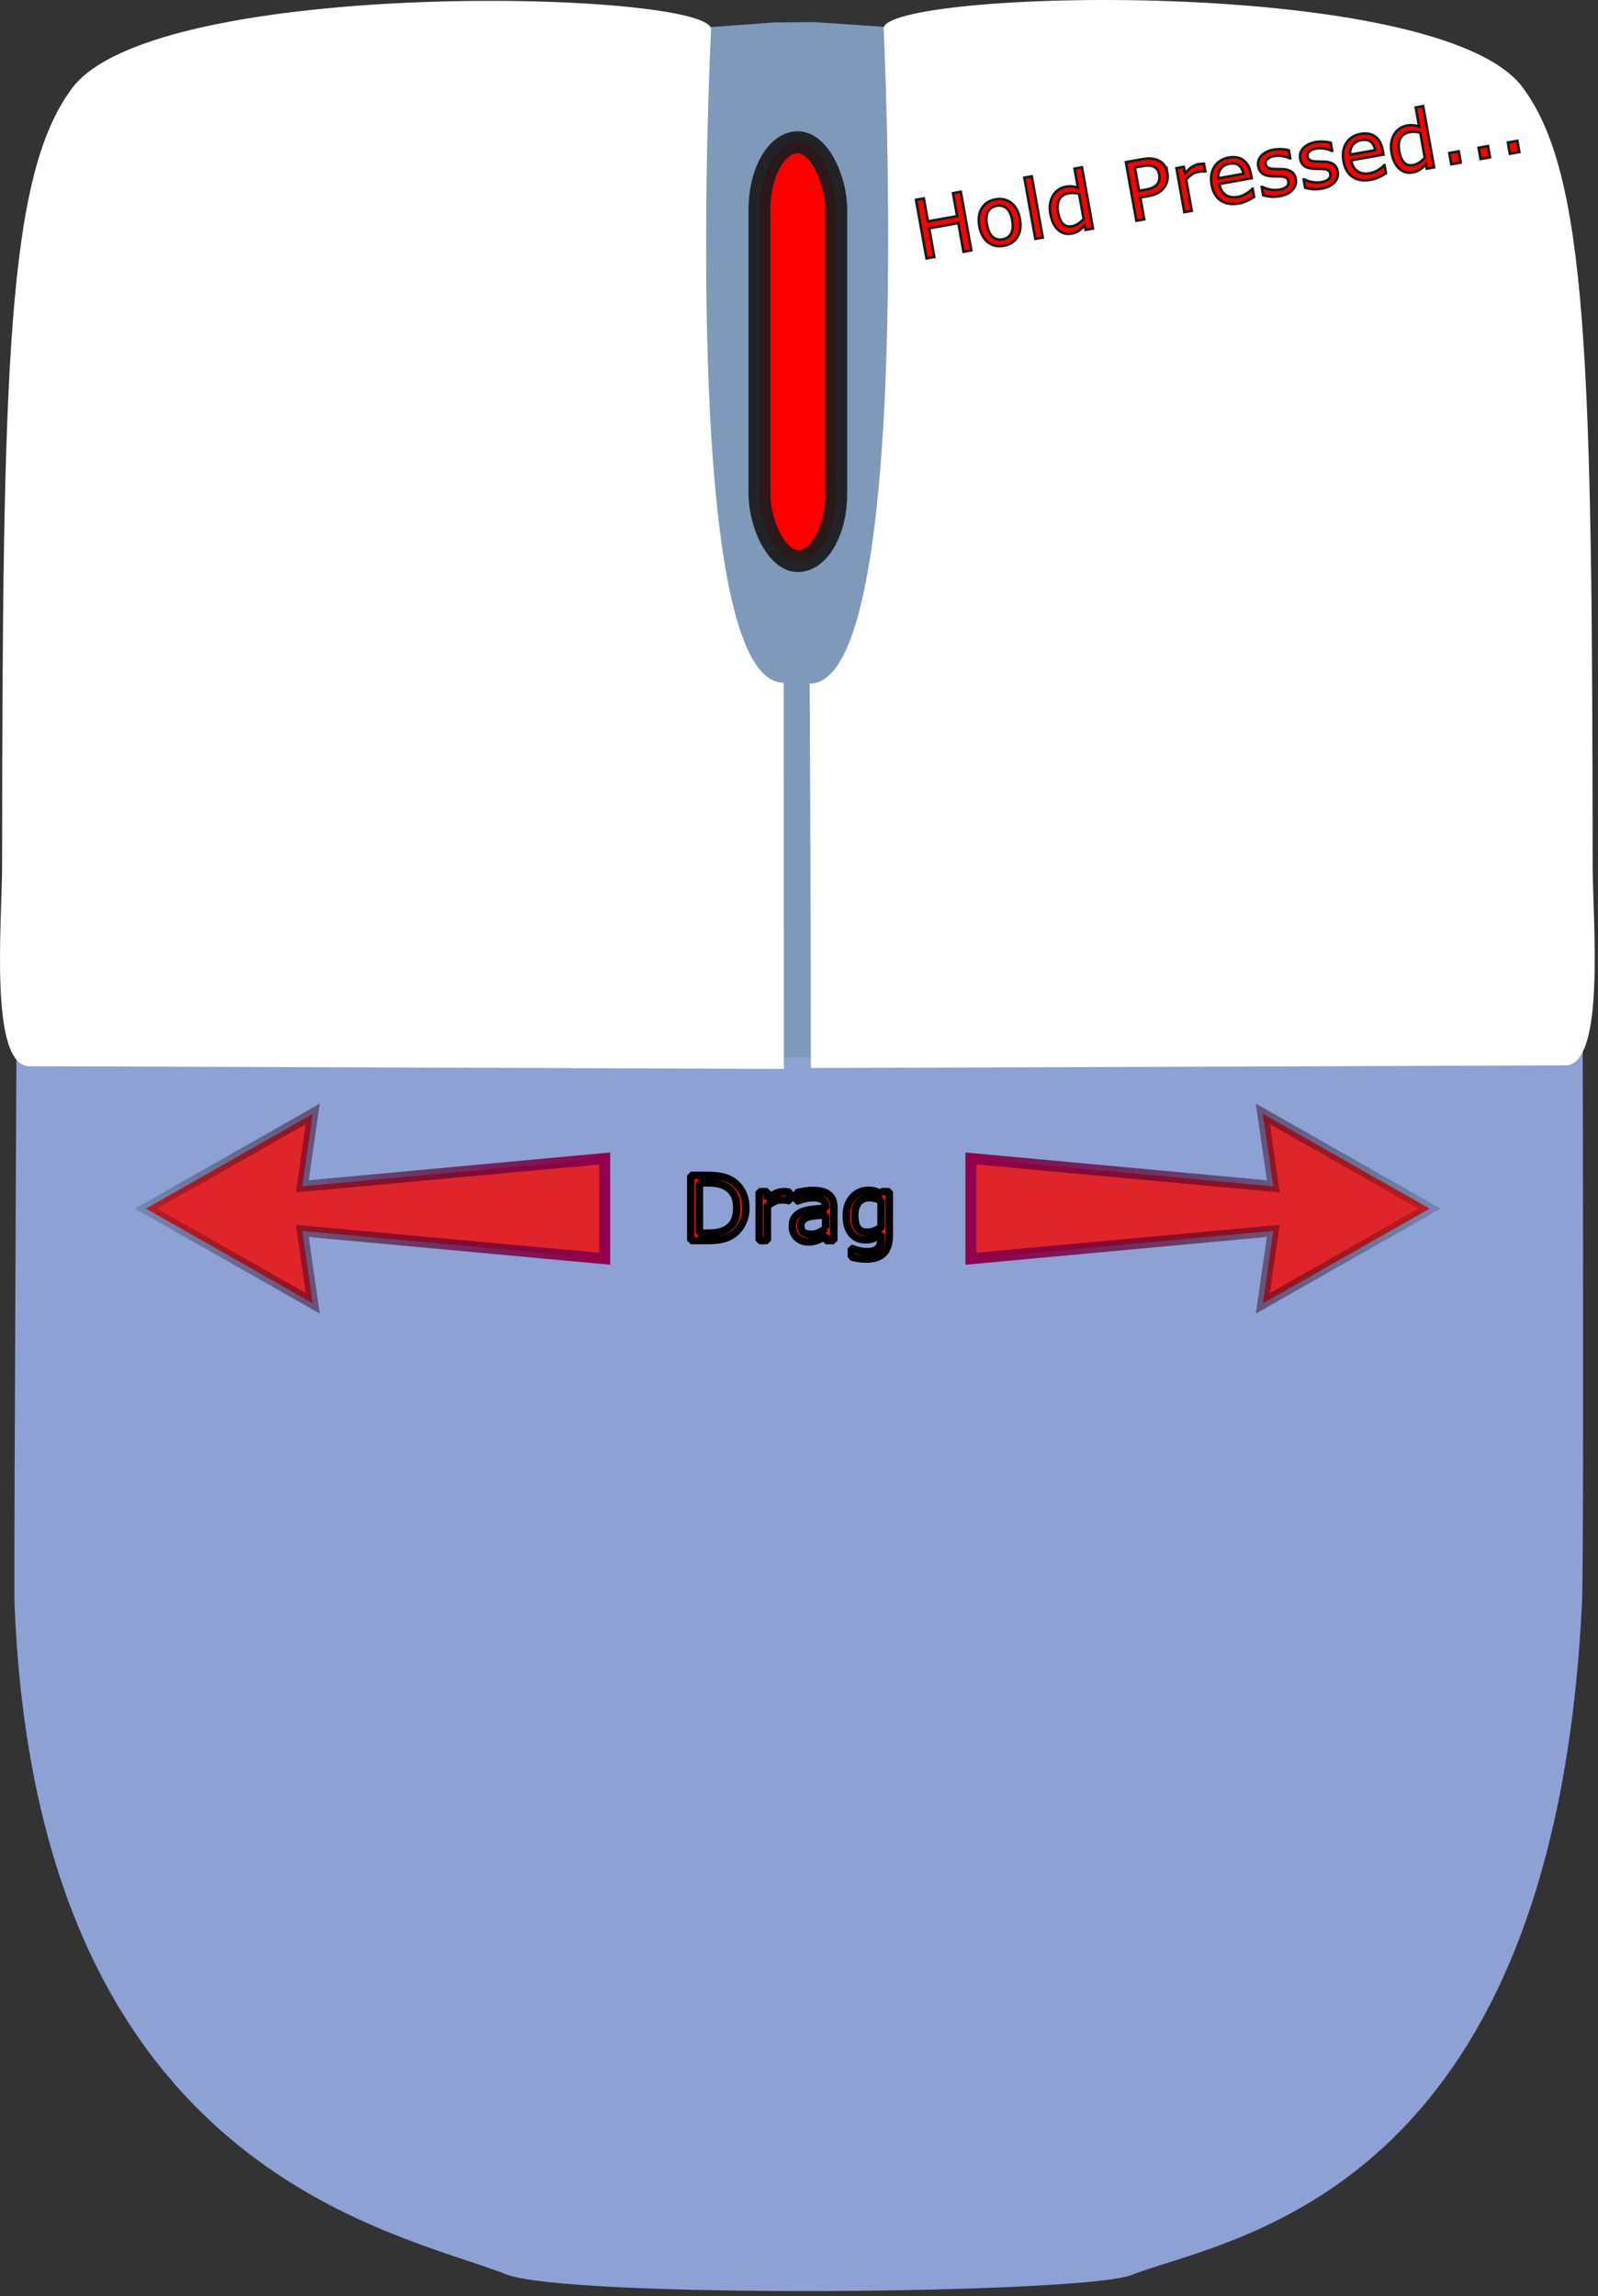 <?xml version="1.0" encoding="UTF-8" standalone="no"?>
<!-- Created with Inkscape (http://www.inkscape.org/) -->

<svg
   width="307"
   height="441"
   viewBox="0 0 81.227 116.681"
   version="1.1"
   id="svg1"
   inkscape:version="1.3.2 (091e20e, 2023-11-25, custom)"
   sodipodi:docname="wheel-hold.svg"
   xmlns:inkscape="http://www.inkscape.org/namespaces/inkscape"
   xmlns:sodipodi="http://sodipodi.sourceforge.net/DTD/sodipodi-0.dtd"
   xmlns:xlink="http://www.w3.org/1999/xlink"
   xmlns="http://www.w3.org/2000/svg"
   xmlns:svg="http://www.w3.org/2000/svg">
  <rect x="0" y="0" width="81.227" height="116.681" fill="#333333" stroke="none"/>
  <sodipodi:namedview
     id="namedview1"
     pagecolor="#505050"
     bordercolor="#ffffff"
     borderopacity="1"
     inkscape:showpageshadow="0"
     inkscape:pageopacity="0"
     inkscape:pagecheckerboard="1"
     inkscape:deskcolor="#505050"
     inkscape:document-units="mm"
     showguides="true"
     inkscape:zoom="2.089941"
     inkscape:cx="59.331818"
     inkscape:cy="163.40174"
     inkscape:window-width="1920"
     inkscape:window-height="1094"
     inkscape:window-x="-11"
     inkscape:window-y="-11"
     inkscape:window-maximized="1"
     inkscape:current-layer="layer1">
    <sodipodi:guide
       position="14.519,95.707"
       orientation="1,0"
       id="guide1"
       inkscape:locked="false" />
    <sodipodi:guide
       position="28.981,59.219"
       orientation="0,-1"
       id="guide2"
       inkscape:locked="false" />
    <sodipodi:guide
       position="15.001,103.145"
       orientation="1,0"
       id="guide3"
       inkscape:locked="false" />
    <sodipodi:guide
       position="1.447,94.781"
       orientation="0,-1"
       id="guide4"
       inkscape:locked="false" />
  </sodipodi:namedview>
  <defs
     id="defs1">
    <inkscape:path-effect
       effect="fillet_chamfer"
       id="path-effect6"
       is_visible="true"
       lpeversion="1"
       nodesatellites_param="F,0,0,1,0,0,0,1 @ F,0,0,1,0,0,0,1 @ F,0,0,1,0,0.256,0,1 @ F,0,0,1,0,0,0,1 @ F,0,0,1,0,0,0,1 @ F,0,0,1,0,0,0,1"
       radius="0"
       unit="px"
       method="auto"
       mode="F"
       chamfer_steps="1"
       flexible="false"
       use_knot_distance="true"
       apply_no_radius="true"
       apply_with_radius="true"
       only_selected="false"
       hide_knots="false" />
    <inkscape:path-effect
       effect="fillet_chamfer"
       id="path-effect5"
       is_visible="true"
       lpeversion="1"
       nodesatellites_param="F,0,0,1,0,0,0,1 @ F,0,0,1,0,0,0,1 @ F,0,0,1,0,0,0,1 @ F,0,0,1,0,0,0,1 @ F,0,0,1,0,0,0,1 @ F,0,0,1,0,0,0,1"
       radius="0"
       unit="px"
       method="auto"
       mode="F"
       chamfer_steps="1"
       flexible="false"
       use_knot_distance="true"
       apply_no_radius="true"
       apply_with_radius="true"
       only_selected="false"
       hide_knots="false" />
    <linearGradient
       inkscape:collect="always"
       xlink:href="#linearGradient5"
       id="linearGradient8"
       gradientUnits="userSpaceOnUse"
       gradientTransform="matrix(-0.485,0,0,0.485,98.569,159.286)"
       x1="0.063"
       y1="-5.472"
       x2="48.739"
       y2="-5.472" />
    <linearGradient
       id="linearGradient5"
       inkscape:collect="always">
      <stop
         style="stop-color:#94004e;stop-opacity:1;"
         offset="0"
         id="stop6" />
      <stop
         style="stop-color:#000000;stop-opacity:0.169;"
         offset="1"
         id="stop7" />
    </linearGradient>
    <linearGradient
       inkscape:collect="always"
       xlink:href="#linearGradient5"
       id="linearGradient3"
       gradientUnits="userSpaceOnUse"
       gradientTransform="matrix(0.485,0,0,0.485,116.917,159.286)"
       x1="0.063"
       y1="-5.472"
       x2="48.739"
       y2="-5.472" />
  </defs>
  <g
     inkscape:label="Layer 1"
     inkscape:groupmode="layer"
     id="layer1"
     transform="translate(-67.699,-95.212)">
    <path
       id="path1"
       style="fill:#8da1d4;fill-opacity:1;stroke-width:0.47;stroke-linecap:round;stroke-miterlimit:80;stroke-dashoffset:127.298;stroke-opacity:0.535;paint-order:fill markers stroke"
       d="m 148.103,129.934 c 0,2.447 0.144,43.887 0.009,46.73 -1.448,30.288 -17.975,32.232 -22.906,34.158 -2.489,0.972 -28.635,1.207 -31.801,-0.043 -5.66,-2.235 -23.868,-5.185 -24.969,-34.142 -0.045,-1.192 0.188,-45.427 0.188,-46.704"
       sodipodi:nodetypes="cssssc" />
    <path
       id="rect4"
       style="fill:#7e99ba;fill-opacity:1;stroke-width:1.397;stroke-linecap:round;stroke-miterlimit:80;stroke-dashoffset:127.298;stroke-opacity:0.535;paint-order:fill markers stroke"
       d="m 100.503,96.83 6.532,-0.476 2.047,-0.02 7.323,0.497 v 52.102 h -15.903 z"
       sodipodi:nodetypes="ccccccc" />
    <path
       id="path1-1"
       style="fill:#ffffff;stroke-width:0.726;stroke-linecap:round;stroke-miterlimit:80;stroke-dashoffset:127.298;stroke-opacity:0.535;paint-order:fill markers stroke"
       d="m 69.282,149.393 c -2.172,0.189 -1.478,-7.308 -1.476,-10.24 0.015,-25.511 0.259,-35.049 3.561,-39.464 4.284,-5.726 32.574,-4.943 32.476,-2.979 0,0 -1.693,33.198 3.695,33.198 0,0 0.005,11.346 0.005,19.622"
       sodipodi:nodetypes="cssssc" />
    <path
       id="path2"
       style="fill:#ffffff;stroke-width:0.726;stroke-linecap:round;stroke-miterlimit:80;stroke-dashoffset:127.298;stroke-opacity:0.535;paint-order:fill markers stroke"
       d="m 147.176,149.35 c 2.172,0.189 1.478,-7.308 1.476,-10.24 -0.015,-25.511 -0.259,-35.049 -3.561,-39.464 -4.284,-5.726 -32.574,-4.943 -32.476,-2.979 0,0 1.628,33.285 -3.76,33.285 0,0 0.06,11.259 0.06,19.535"
       sodipodi:nodetypes="cssssc" />
    <rect
       style="fill:#ff0000;fill-opacity:1;stroke:#1a1a1a;stroke-width:1.112;stroke-linecap:round;stroke-miterlimit:80;stroke-dasharray:none;stroke-dashoffset:127.298;stroke-opacity:0.924;paint-order:normal"
       id="rect7"
       width="3.903"
       height="21.285"
       x="106.303"
       y="102.439"
       rx="3.425" />
    <path
       d="m 117.07,107.933 -0.396,0.071 -0.261,-1.457 -1.484,0.266 0.261,1.457 -0.396,0.071 -0.534,-2.975 0.396,-0.071 0.209,1.167 1.485,-0.266 -0.209,-1.167 0.396,-0.071 z m 2.471,-1.594 q 0.098,0.545 -0.125,0.911 -0.223,0.366 -0.693,0.45 -0.474,0.085 -0.81,-0.181 -0.334,-0.266 -0.432,-0.811 -0.098,-0.545 0.123,-0.911 0.223,-0.368 0.696,-0.453 0.47,-0.084 0.806,0.183 0.336,0.266 0.434,0.811 z m -0.388,0.07 q -0.078,-0.434 -0.285,-0.613 -0.208,-0.181 -0.51,-0.127 -0.306,0.055 -0.438,0.297 -0.13,0.24 -0.052,0.673 0.075,0.42 0.284,0.607 0.209,0.185 0.512,0.131 0.3,-0.054 0.431,-0.298 0.133,-0.247 0.057,-0.67 z m 1.549,0.873 -0.376,0.067 -0.558,-3.109 0.376,-0.067 z m 2.553,-0.458 -0.376,0.067 -0.042,-0.234 q -0.137,0.169 -0.299,0.278 -0.162,0.109 -0.368,0.146 -0.4,0.072 -0.691,-0.194 -0.289,-0.266 -0.387,-0.811 -0.051,-0.284 -0.011,-0.52 0.042,-0.236 0.152,-0.417 0.109,-0.176 0.274,-0.288 0.167,-0.113 0.361,-0.147 0.176,-0.032 0.319,-0.018 0.142,0.011 0.306,0.063 l -0.173,-0.967 0.376,-0.067 z m -0.474,-0.482 -0.23,-1.281 q -0.164,-0.041 -0.289,-0.045 -0.125,-0.004 -0.266,0.021 -0.316,0.057 -0.452,0.308 -0.136,0.251 -0.064,0.655 0.071,0.398 0.244,0.581 0.173,0.181 0.472,0.128 0.16,-0.029 0.311,-0.128 0.151,-0.101 0.273,-0.239 z m 4.256,-2.339 q 0.035,0.198 -0.004,0.38 -0.038,0.18 -0.139,0.326 -0.126,0.181 -0.322,0.297 -0.196,0.114 -0.516,0.171 l -0.396,0.071 0.199,1.109 -0.396,0.071 -0.534,-2.975 0.807,-0.145 q 0.268,-0.048 0.462,-0.035 0.194,0.011 0.355,0.081 0.19,0.083 0.313,0.237 0.124,0.153 0.171,0.413 z m -0.41,0.084 q -0.028,-0.154 -0.102,-0.258 -0.074,-0.104 -0.197,-0.156 -0.107,-0.045 -0.236,-0.049 -0.127,-0.006 -0.315,0.028 l -0.392,0.07 0.213,1.189 0.334,-0.06 q 0.24,-0.043 0.382,-0.112 0.142,-0.071 0.219,-0.182 0.077,-0.113 0.096,-0.225 0.021,-0.113 -0.003,-0.245 z m 2.339,-0.168 -0.02,0.004 q -0.087,-0.005 -0.169,0.001 -0.08,0.004 -0.188,0.023 -0.174,0.031 -0.322,0.138 -0.148,0.105 -0.276,0.254 l 0.284,1.584 -0.376,0.067 -0.4,-2.232 0.376,-0.067 0.059,0.33 q 0.192,-0.22 0.348,-0.324 0.158,-0.107 0.336,-0.139 0.098,-0.018 0.143,-0.019 0.045,-0.004 0.135,-0.006 z m 2.355,0.347 -1.644,0.295 q 0.037,0.206 0.126,0.349 0.089,0.141 0.215,0.219 0.121,0.077 0.272,0.1 0.152,0.022 0.324,-0.008 0.228,-0.041 0.441,-0.172 0.215,-0.133 0.297,-0.239 l 0.02,-0.004 0.073,0.41 q -0.175,0.114 -0.364,0.203 -0.188,0.089 -0.406,0.128 -0.555,0.1 -0.921,-0.144 -0.366,-0.246 -0.465,-0.799 -0.098,-0.547 0.142,-0.923 0.242,-0.375 0.73,-0.463 0.452,-0.081 0.743,0.139 0.293,0.22 0.38,0.705 z m -0.417,-0.222 q -0.055,-0.295 -0.232,-0.431 -0.175,-0.136 -0.475,-0.082 -0.302,0.054 -0.45,0.264 -0.146,0.21 -0.123,0.478 z m 2.659,0.268 q 0.055,0.306 -0.164,0.547 -0.217,0.241 -0.654,0.319 -0.248,0.044 -0.466,0.024 -0.217,-0.023 -0.369,-0.068 l -0.076,-0.422 0.02,-0.004 q 0.202,0.102 0.434,0.143 0.232,0.039 0.432,0.003 0.248,-0.044 0.373,-0.149 0.126,-0.105 0.095,-0.277 -0.024,-0.132 -0.112,-0.186 -0.088,-0.054 -0.312,-0.064 -0.083,-0.004 -0.217,-0.004 -0.132,-0.001 -0.243,-0.01 -0.308,-0.025 -0.458,-0.153 -0.149,-0.13 -0.189,-0.35 -0.025,-0.138 0.009,-0.27 0.036,-0.132 0.135,-0.249 0.095,-0.114 0.257,-0.199 0.164,-0.087 0.378,-0.125 0.2,-0.036 0.413,-0.023 0.214,0.011 0.363,0.057 l 0.072,0.402 -0.02,0.004 q -0.163,-0.08 -0.382,-0.115 -0.219,-0.037 -0.417,-0.002 -0.206,0.037 -0.333,0.142 -0.128,0.103 -0.1,0.259 0.025,0.138 0.123,0.192 0.097,0.055 0.292,0.065 0.108,0.005 0.24,0.006 0.134,6.8e-4 0.224,0.005 0.272,0.013 0.441,0.133 0.168,0.122 0.212,0.366 z m 2.132,-0.382 q 0.055,0.306 -0.164,0.547 -0.217,0.241 -0.654,0.319 -0.248,0.044 -0.466,0.024 -0.217,-0.023 -0.369,-0.068 l -0.076,-0.422 0.02,-0.004 q 0.202,0.102 0.434,0.143 0.232,0.039 0.432,0.003 0.248,-0.044 0.373,-0.149 0.126,-0.105 0.095,-0.277 -0.024,-0.132 -0.112,-0.186 -0.088,-0.054 -0.313,-0.064 -0.083,-0.004 -0.217,-0.004 -0.132,-0.001 -0.243,-0.01 -0.308,-0.025 -0.458,-0.153 -0.149,-0.13 -0.189,-0.35 -0.025,-0.138 0.009,-0.27 0.036,-0.132 0.135,-0.249 0.095,-0.114 0.257,-0.199 0.164,-0.087 0.378,-0.125 0.2,-0.036 0.413,-0.022 0.214,0.011 0.363,0.057 l 0.072,0.402 -0.02,0.004 q -0.163,-0.08 -0.382,-0.115 -0.219,-0.037 -0.417,-0.002 -0.206,0.037 -0.333,0.142 -0.128,0.103 -0.1,0.259 0.025,0.138 0.123,0.192 0.097,0.055 0.292,0.065 0.108,0.005 0.24,0.006 0.134,6.7e-4 0.224,0.005 0.272,0.013 0.441,0.133 0.168,0.122 0.212,0.366 z m 2.328,-0.865 -1.644,0.295 q 0.037,0.206 0.126,0.349 0.089,0.141 0.215,0.219 0.121,0.077 0.272,0.1 0.152,0.022 0.324,-0.008 0.228,-0.041 0.441,-0.172 0.215,-0.133 0.297,-0.239 l 0.02,-0.004 0.073,0.41 q -0.175,0.114 -0.364,0.203 -0.188,0.089 -0.406,0.129 -0.555,0.1 -0.921,-0.144 -0.366,-0.246 -0.465,-0.799 -0.098,-0.547 0.142,-0.923 0.242,-0.375 0.73,-0.463 0.452,-0.081 0.743,0.139 0.293,0.22 0.38,0.705 z m -0.417,-0.222 q -0.056,-0.295 -0.232,-0.431 -0.175,-0.136 -0.475,-0.082 -0.302,0.054 -0.45,0.264 -0.146,0.21 -0.123,0.478 z m 2.99,0.872 -0.376,0.067 -0.042,-0.234 q -0.137,0.169 -0.299,0.278 -0.162,0.109 -0.368,0.146 -0.4,0.072 -0.691,-0.194 -0.289,-0.266 -0.387,-0.811 -0.051,-0.284 -0.01,-0.52 0.042,-0.236 0.152,-0.417 0.109,-0.176 0.274,-0.288 0.167,-0.113 0.361,-0.147 0.176,-0.032 0.319,-0.018 0.142,0.011 0.306,0.063 l -0.173,-0.967 0.376,-0.067 z m -0.474,-0.482 -0.23,-1.281 q -0.164,-0.041 -0.289,-0.045 -0.125,-0.004 -0.266,0.021 -0.316,0.057 -0.452,0.308 -0.136,0.251 -0.064,0.655 0.071,0.398 0.244,0.581 0.173,0.181 0.472,0.128 0.16,-0.029 0.311,-0.128 0.151,-0.101 0.273,-0.239 z m 1.827,0.239 -0.478,0.086 -0.102,-0.569 0.478,-0.086 z m 1.488,-0.267 -0.478,0.086 -0.102,-0.569 0.478,-0.086 z m 1.489,-0.267 -0.478,0.086 -0.102,-0.569 0.478,-0.086 z"
       id="text7"
       style="font-size:3.175px;fill:#ff0000;stroke:#1a1a1a;stroke-width:0.131;stroke-linecap:round;stroke-miterlimit:80;stroke-dashoffset:127.298"
       aria-label="Hold Pressed..." />
    <path
       id="path7"
       style="fill:#df252a;fill-opacity:1;stroke:url(#linearGradient8);stroke-width:0.556;stroke-dasharray:none"
       inkscape:transform-center-x="14.789938"
       inkscape:transform-center-y="-0.056693105"
       d="m 83.066,157.762 15.37,1.415 v -5.095 l -15.37,1.415 0.53,-3.68 -8.48,4.812 8.48,4.812 z"
       sodipodi:nodetypes="cccccccc" />
    <path
       id="path3"
       style="fill:#df252a;fill-opacity:1;stroke:url(#linearGradient3);stroke-width:0.556;stroke-dasharray:none"
       inkscape:transform-center-x="-14.789942"
       inkscape:transform-center-y="-0.056693105"
       d="m 132.42,157.762 -15.37,1.415 v -5.095 l 15.37,1.415 -0.53,-3.68 8.48,4.812 -8.48,4.812 z"
       sodipodi:nodetypes="cccccccc" />
    <path
       d="m 105.61,156.601 q 0,0.451 -0.198,0.818 -0.196,0.367 -0.523,0.569 -0.227,0.14 -0.507,0.202 -0.278,0.062 -0.734,0.062 h -0.836 v -3.311 h 0.827 q 0.485,0 0.769,0.071 0.287,0.069 0.485,0.191 0.338,0.211 0.527,0.563 0.189,0.351 0.189,0.834 z m -0.46,-0.007 q 0,-0.389 -0.136,-0.656 -0.136,-0.267 -0.405,-0.42 -0.196,-0.111 -0.416,-0.153 -0.22,-0.044 -0.527,-0.044 h -0.414 v 2.555 h 0.414 q 0.318,0 0.554,-0.047 0.238,-0.047 0.436,-0.173 0.247,-0.158 0.369,-0.416 0.124,-0.258 0.124,-0.645 z m 2.688,-0.369 h -0.022 q -0.093,-0.022 -0.182,-0.031 -0.087,-0.011 -0.207,-0.011 -0.193,0 -0.374,0.087 -0.18,0.084 -0.347,0.22 v 1.763 h -0.418 v -2.484 h 0.418 v 0.367 q 0.249,-0.2 0.438,-0.282 0.191,-0.084 0.389,-0.084 0.109,0 0.158,0.007 0.049,0.004 0.147,0.02 z m 2.244,2.028 h -0.416 v -0.265 q -0.056,0.038 -0.151,0.107 -0.093,0.067 -0.182,0.107 -0.105,0.051 -0.24,0.084 -0.136,0.036 -0.318,0.036 -0.336,0 -0.569,-0.222 -0.233,-0.222 -0.233,-0.567 0,-0.282 0.12,-0.456 0.122,-0.176 0.347,-0.276 0.227,-0.1 0.545,-0.136 0.318,-0.036 0.683,-0.053 v -0.065 q 0,-0.142 -0.051,-0.236 -0.049,-0.093 -0.142,-0.147 -0.089,-0.051 -0.213,-0.069 -0.124,-0.018 -0.26,-0.018 -0.165,0 -0.367,0.044 -0.202,0.042 -0.418,0.125 h -0.022 v -0.425 q 0.122,-0.033 0.354,-0.073 0.231,-0.04 0.456,-0.04 0.262,0 0.456,0.044 0.196,0.042 0.338,0.147 0.14,0.102 0.213,0.265 0.073,0.162 0.073,0.403 z m -0.416,-0.612 v -0.692 q -0.191,0.011 -0.451,0.033 -0.258,0.022 -0.409,0.065 -0.18,0.051 -0.291,0.16 -0.111,0.107 -0.111,0.296 0,0.213 0.129,0.322 0.129,0.107 0.394,0.107 0.22,0 0.402,-0.084 0.182,-0.087 0.338,-0.207 z m 3.236,0.329 q 0,0.632 -0.287,0.927 -0.287,0.296 -0.883,0.296 -0.198,0 -0.387,-0.029 -0.187,-0.027 -0.369,-0.078 v -0.427 h 0.022 q 0.102,0.04 0.325,0.098 0.222,0.06 0.445,0.06 0.213,0 0.354,-0.051 0.14,-0.051 0.218,-0.142 0.078,-0.087 0.111,-0.209 0.033,-0.122 0.033,-0.274 v -0.227 q -0.189,0.151 -0.362,0.227 -0.171,0.073 -0.438,0.073 -0.445,0 -0.707,-0.32 -0.26,-0.322 -0.26,-0.907 0,-0.32 0.089,-0.551 0.091,-0.233 0.247,-0.402 0.145,-0.158 0.351,-0.245 0.207,-0.089 0.411,-0.089 0.216,0 0.36,0.044 0.147,0.042 0.309,0.131 l 0.027,-0.107 h 0.391 z m -0.418,-0.4 v -1.354 q -0.167,-0.076 -0.311,-0.107 -0.142,-0.033 -0.285,-0.033 -0.345,0 -0.543,0.231 -0.198,0.231 -0.198,0.672 0,0.418 0.147,0.634 0.147,0.216 0.487,0.216 0.182,0 0.365,-0.069 0.185,-0.071 0.338,-0.189 z"
       id="text3"
       style="font-size:3.175px;fill:#ff0e0e;stroke:#000000;stroke-width:0.38;stroke-linejoin:bevel;stroke-miterlimit:80;stroke-dashoffset:127.298;paint-order:markers stroke fill"
       aria-label="Drag" />
  </g>
</svg>
